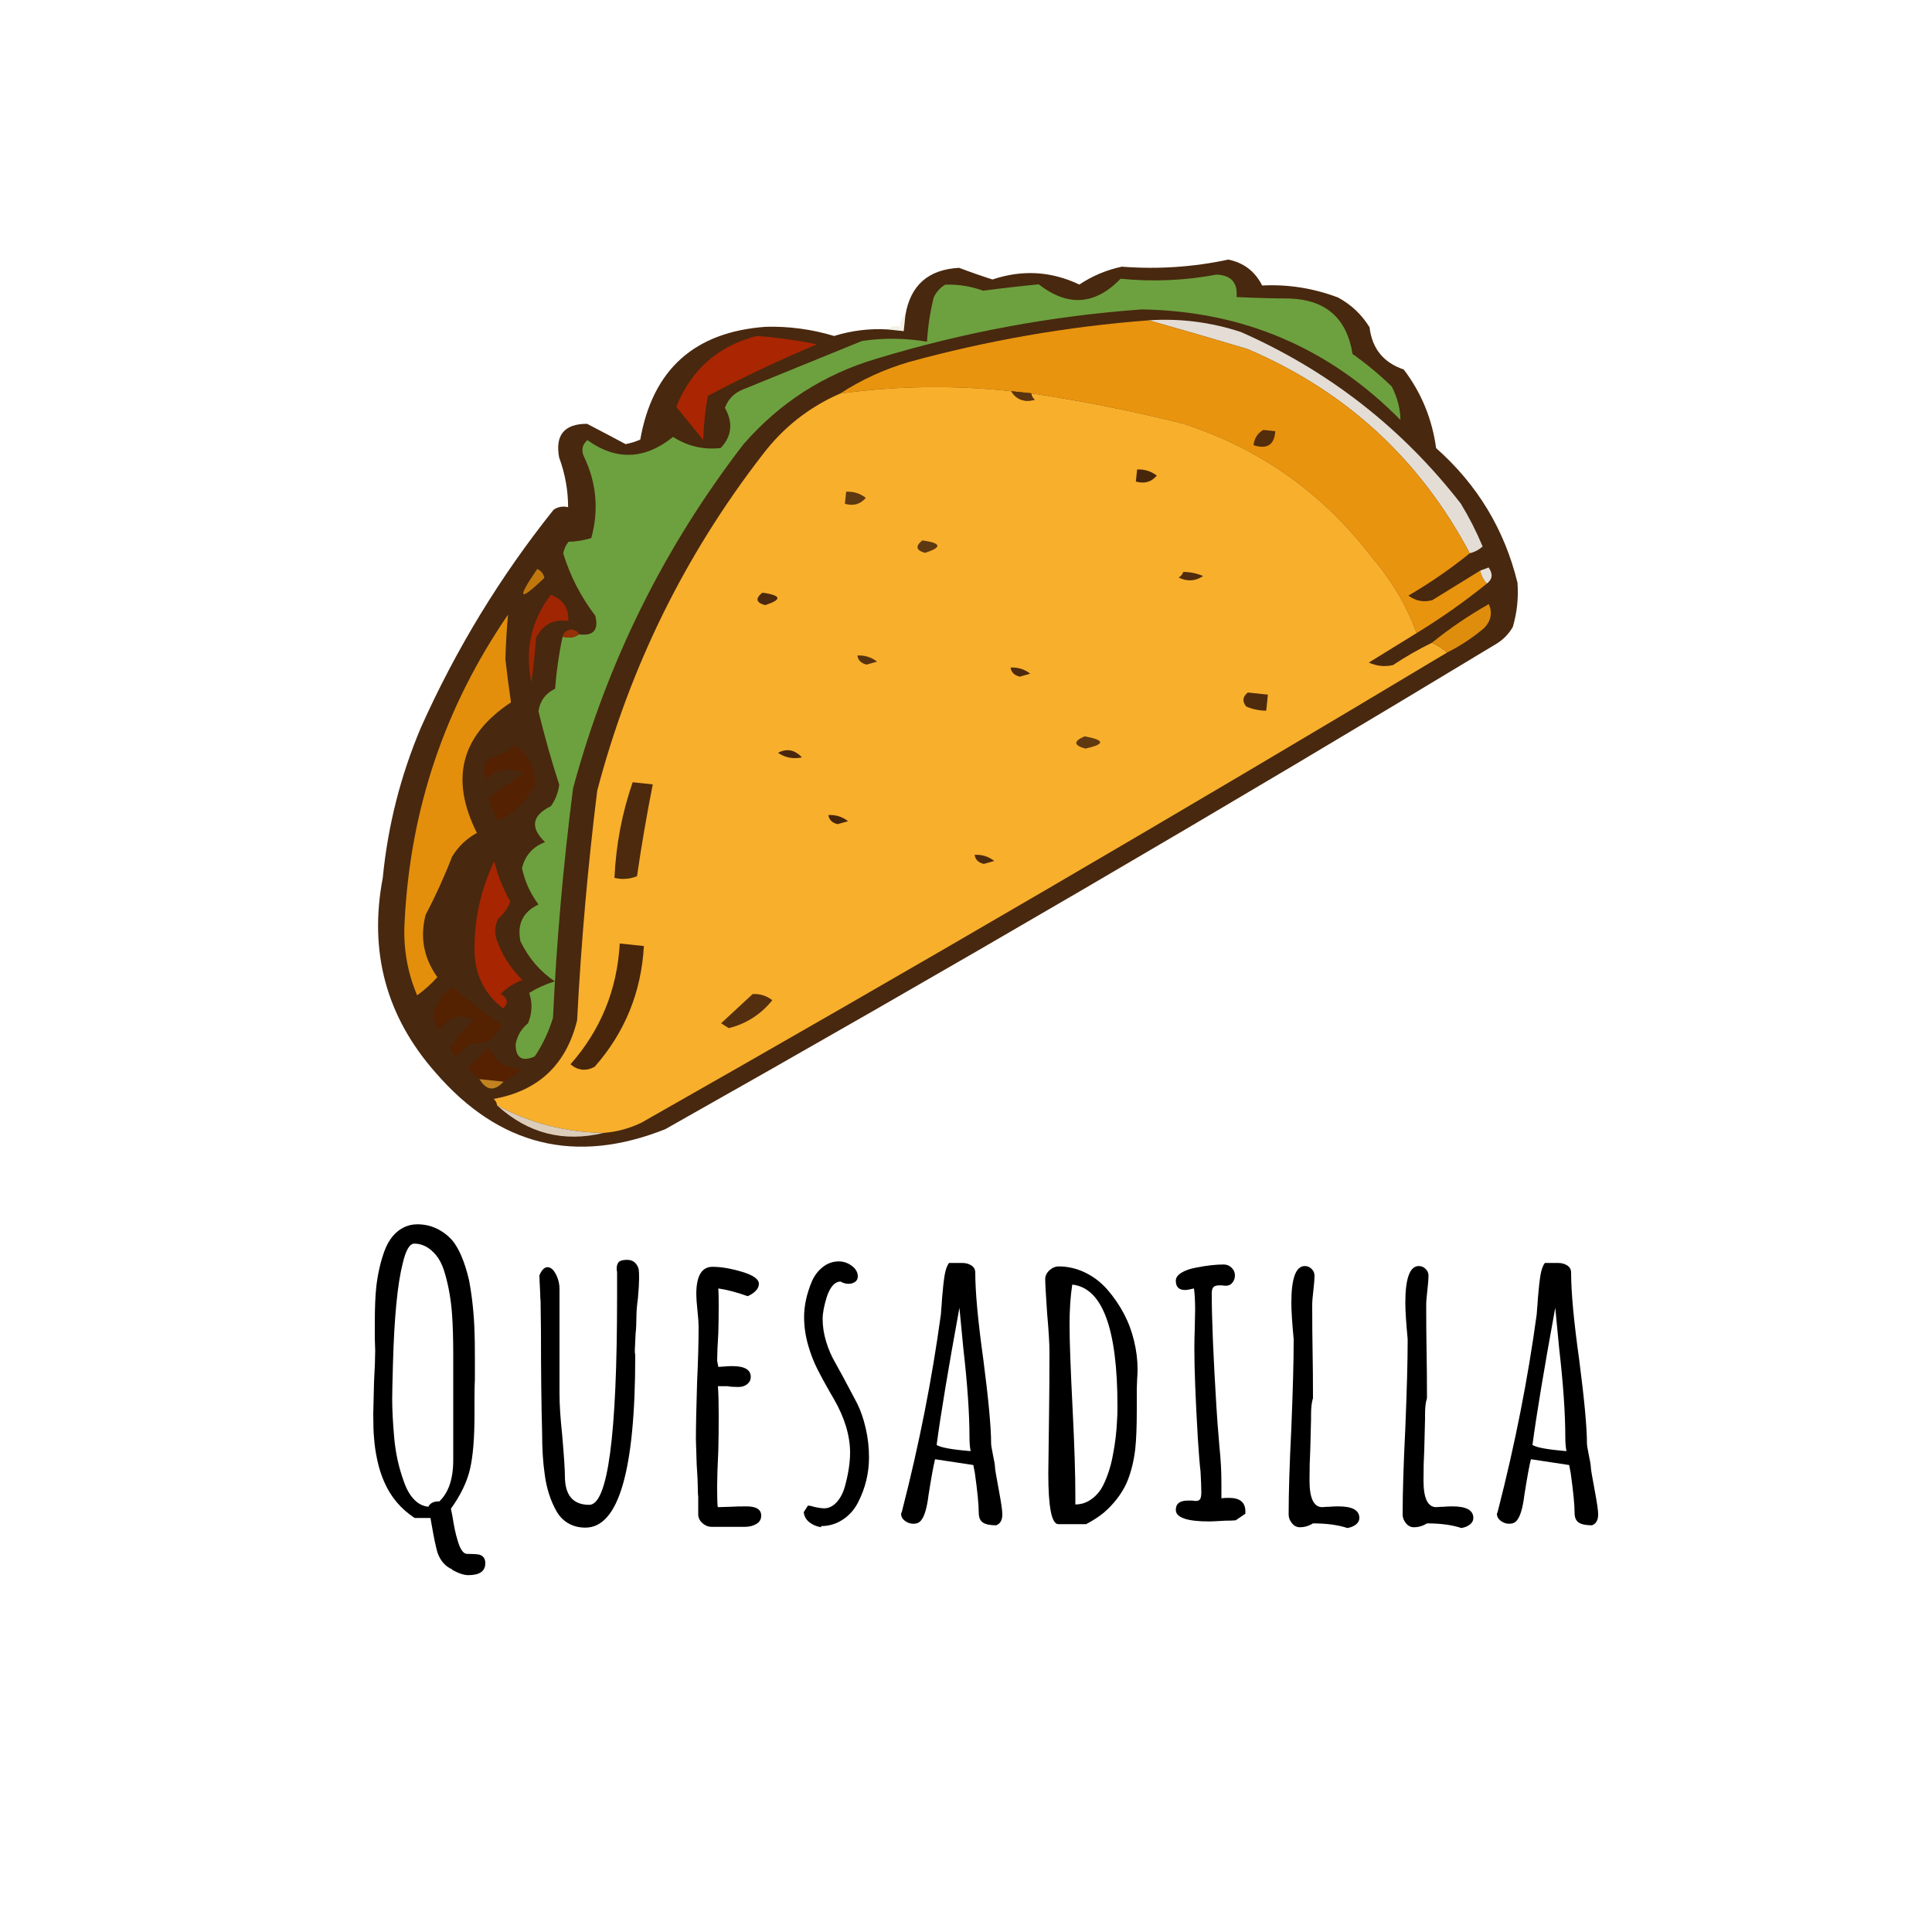 <svg xmlns="http://www.w3.org/2000/svg" xmlns:xlink="http://www.w3.org/1999/xlink" version="1.1" width="1000" height="1000" viewBox="0 0 1000 1000" xml:space="preserve">
<desc>Created with Fabric.js 3.5.0</desc>
<defs>
</defs>
<rect x="0" y="0" width="100%" height="100%" fill="rgba(255,255,255,0)"/>
<g transform="matrix(2.081 0.219 -0.219 2.081 508.345 355.548)" id="890424">
<g style="" vector-effect="non-scaling-stroke">
		<g transform="matrix(1 0 0 1 -6.619 6.109)">
<path style="stroke: none; stroke-width: 1; stroke-dasharray: none; stroke-linecap: butt; stroke-dashoffset: 0; stroke-linejoin: miter; stroke-miterlimit: 4; is-custom-font: none; font-file-url: none; fill: rgb(72,40,14); fill-rule: evenodd; opacity: 0.996;" transform=" translate(-243.381, -256.108)" d="M 217.5 164.5 C 218.833 164.5 220.167 164.5 221.5 164.5 C 221.5 163.167 221.5 161.833 221.5 160.5 C 221.981 153.016 225.981 148.682 233.5 147.5 C 236.315 148.245 239.149 148.912 242 149.5 C 249.08 146.27 256.246 145.937 263.5 148.5 C 266.472 146.032 269.806 144.198 273.5 143 C 282.42 142.751 291.087 141.251 299.5 138.5 C 303.375 138.87 306.375 140.704 308.5 144 C 314.868 143.002 321.201 143.335 327.5 145 C 330.902 146.4 333.736 148.567 336 151.5 C 337.167 156.667 340.333 159.833 345.5 161 C 350.423 166.236 353.756 172.402 355.5 179.5 C 366.595 187.419 374.428 197.753 379 210.5 C 379.667 214.167 379.667 217.833 379 221.5 C 378.215 223.286 377.049 224.786 375.5 226 C 312.211 273.977 248.211 320.977 183.5 367 C 162.358 378.106 143.024 375.44 125.5 359 C 111.955 346.547 105.955 331.047 107.5 312.5 C 107.402 299.552 109.235 286.885 113 274.5 C 119.608 254.287 128.608 235.287 140 217.5 C 141.011 216.663 142.178 216.33 143.5 216.5 C 143.047 212.307 141.881 208.307 140 204.5 C 138.407 199.095 140.407 196.095 146 195.5 C 149.317 196.802 152.65 198.136 156 199.5 C 157.225 199.138 158.391 198.638 159.5 198 C 160.734 180.429 170.067 170.096 187.5 167 C 193.199 166.258 198.866 166.425 204.5 167.5 C 208.652 165.712 212.986 164.712 217.5 164.5 Z" stroke-linecap="round"/>
</g>
		<g transform="matrix(1 0 0 1 75.5 -70.441)">
<path style="stroke: none; stroke-width: 1; stroke-dasharray: none; stroke-linecap: butt; stroke-dashoffset: 0; stroke-linejoin: miter; stroke-miterlimit: 4; is-custom-font: none; font-file-url: none; fill: rgb(227,221,214); fill-rule: evenodd; opacity: 1;" transform=" translate(-325.5, -179.559)" d="M 366.5 204.5 C 351.765 182.603 331.765 167.77 306.5 160 C 298.044 158.409 289.711 156.909 281.5 155.5 C 289.168 154.176 296.835 154.343 304.5 156 C 327.101 163.281 346.601 175.448 363 192.5 C 365.416 195.663 367.582 198.996 369.5 202.5 C 368.643 203.425 367.643 204.092 366.5 204.5 Z" stroke-linecap="round"/>
</g>
		<g transform="matrix(1 0 0 1 39.5 -59.5)">
<path style="stroke: none; stroke-width: 1; stroke-dasharray: none; stroke-linecap: butt; stroke-dashoffset: 0; stroke-linejoin: miter; stroke-miterlimit: 4; is-custom-font: none; font-file-url: none; fill: rgb(233,148,14); fill-rule: evenodd; opacity: 1;" transform=" translate(-289.5, -190.5)" d="M 281.5 155.5 C 289.711 156.909 298.044 158.409 306.5 160 C 331.765 167.77 351.765 182.603 366.5 204.5 C 362.147 208.852 357.481 212.852 352.5 216.5 C 354.421 217.641 356.421 217.808 358.5 217 C 362.197 214.158 365.863 211.325 369.5 208.5 C 369.932 209.71 370.599 210.71 371.5 211.5 C 366.488 216.51 361.155 221.177 355.5 225.5 C 352.297 218.971 347.963 213.138 342.5 208 C 328.775 193.469 312.108 184.136 292.5 180 C 279.883 178.238 267.217 177.072 254.5 176.5 C 252.833 176.5 251.167 176.5 249.5 176.5 C 235.274 176.456 221.274 178.122 207.5 181.5 C 212.274 177.604 217.608 174.437 223.5 172 C 242.317 164.63 261.65 159.13 281.5 155.5 Z" stroke-linecap="round"/>
</g>
		<g transform="matrix(1 0 0 1 -30.5 -87.5)">
<path style="stroke: none; stroke-width: 1; stroke-dasharray: none; stroke-linecap: butt; stroke-dashoffset: 0; stroke-linejoin: miter; stroke-miterlimit: 4; is-custom-font: none; font-file-url: none; fill: rgb(185,151,68); fill-rule: evenodd; opacity: 0.129;" transform=" translate(-219.5, -162.5)" d="M 221.5 160.5 C 221.5 161.833 221.5 163.167 221.5 164.5 C 220.167 164.5 218.833 164.5 217.5 164.5 C 218.209 163.596 219.209 163.263 220.5 163.5 C 220.263 162.209 220.596 161.209 221.5 160.5 Z" stroke-linecap="round"/>
</g>
		<g transform="matrix(1 0 0 1 -6.25 -2.09)">
<path style="stroke: none; stroke-width: 1; stroke-dasharray: none; stroke-linecap: butt; stroke-dashoffset: 0; stroke-linejoin: miter; stroke-miterlimit: 4; is-custom-font: none; font-file-url: none; fill: rgb(109,161,63); fill-rule: evenodd; opacity: 1;" transform=" translate(-243.75, -247.91)" d="M 145.5 248.5 C 147.099 248.768 148.432 248.434 149.5 247.5 C 153.071 247.592 154.238 245.926 153 242.5 C 148.939 238.201 145.773 233.368 143.5 228 C 143.585 226.893 143.919 225.893 144.5 225 C 146.433 224.749 148.266 224.249 150 223.5 C 151.173 216.347 149.84 209.681 146 203.5 C 145.219 202.056 145.386 200.723 146.5 199.5 C 154.111 203.842 161.111 202.842 167.5 196.5 C 171.299 198.422 175.299 198.922 179.5 198 C 181.945 194.792 181.945 191.459 179.5 188 C 180.09 185.743 181.423 184.076 183.5 183 C 192.833 178 202.167 173 211.5 168 C 216.736 166.661 222.07 166.161 227.5 166.5 C 227.335 162.818 227.501 159.152 228 155.5 C 228.465 154.069 229.299 152.903 230.5 152 C 233.678 151.555 236.845 151.722 240 152.5 C 244.476 151.423 248.976 150.423 253.5 149.5 C 261.252 154.316 267.918 153.149 273.5 146 C 281.513 145.949 289.346 144.782 297 142.5 C 300.603 142.271 302.436 143.938 302.5 147.5 C 306.835 147.262 311.169 146.929 315.5 146.5 C 324.5 145.84 330.167 149.84 332.5 158.5 C 336.166 160.559 339.666 162.893 343 165.5 C 344.665 168.078 345.665 170.745 346 173.5 C 326.652 157.607 304.486 150.774 279.5 153 C 257.458 156.942 236.124 163.275 215.5 172 C 202.973 177.19 192.806 185.357 185 196.5 C 168.128 223.924 157.128 253.591 152 285.5 C 151.561 304.543 151.894 323.543 153 342.5 C 152.33 346.011 151.163 349.344 149.5 352.5 C 146.526 354.178 144.859 353.345 144.5 350 C 144.658 347.851 145.492 346.017 147 344.5 C 147.769 341.901 147.602 339.401 146.5 337 C 148.345 335.577 150.345 334.41 152.5 333.5 C 148.576 331.412 145.409 328.412 143 324.5 C 141.708 320.382 142.875 317.215 146.5 315 C 144.214 312.544 142.547 309.71 141.5 306.5 C 141.947 303.264 143.614 300.931 146.5 299.5 C 142.397 296.296 142.563 293.296 147 290.5 C 147.958 288.801 148.458 286.967 148.5 285 C 145.955 279.276 143.621 273.442 141.5 267.5 C 141.582 264.907 142.748 262.907 145 261.5 C 144.873 256.988 145.04 252.655 145.5 248.5 Z" stroke-linecap="round"/>
</g>
		<g transform="matrix(1 0 0 1 -66 -67.031)">
<path style="stroke: none; stroke-width: 1; stroke-dasharray: none; stroke-linecap: butt; stroke-dashoffset: 0; stroke-linejoin: miter; stroke-miterlimit: 4; is-custom-font: none; font-file-url: none; fill: rgb(170,37,1); fill-rule: evenodd; opacity: 1;" transform=" translate(-184, -182.969)" d="M 185.5 169.5 C 190.511 169.334 195.511 169.501 200.5 170 C 191.75 174.79 183.25 179.957 175 185.5 C 174.722 189.194 174.722 192.861 175 196.5 C 172.478 193.978 169.978 191.478 167.5 189 C 170.271 179.4 176.271 172.9 185.5 169.5 Z" stroke-linecap="round"/>
</g>
		<g transform="matrix(1 0 0 1 2 23.125)">
<path style="stroke: none; stroke-width: 1; stroke-dasharray: none; stroke-linecap: butt; stroke-dashoffset: 0; stroke-linejoin: miter; stroke-miterlimit: 4; is-custom-font: none; font-file-url: none; fill: rgb(248,175,44); fill-rule: evenodd; opacity: 1;" transform=" translate(-252, -273.125)" d="M 249.5 176.5 C 251.011 178.441 253.011 178.941 255.5 178 C 254.944 177.617 254.611 177.117 254.5 176.5 C 267.217 177.072 279.883 178.238 292.5 180 C 312.108 184.136 328.775 193.469 342.5 208 C 347.963 213.138 352.297 218.971 355.5 225.5 C 351.863 228.325 348.197 231.158 344.5 234 C 346.5 234.667 348.5 234.667 350.5 234 C 353.379 231.615 356.379 229.448 359.5 227.5 C 360.995 227.989 362.329 228.655 363.5 229.5 C 302.062 275.724 240.062 321.224 177.5 366 C 174.691 367.741 171.691 368.908 168.5 369.5 C 159.138 370.355 150.138 369.022 141.5 365.5 C 141.389 364.883 141.056 364.383 140.5 364 C 151.297 360.866 157.464 353.7 159 342.5 C 157.978 323.525 157.645 304.525 158 285.5 C 162.788 254.272 173.455 225.272 190 198.5 C 194.4 191.266 200.233 185.599 207.5 181.5 C 221.274 178.122 235.274 176.456 249.5 176.5 Z" stroke-linecap="round"/>
</g>
		<g transform="matrix(1 0 0 1 2.5 -72.52)">
<path style="stroke: none; stroke-width: 1; stroke-dasharray: none; stroke-linecap: butt; stroke-dashoffset: 0; stroke-linejoin: miter; stroke-miterlimit: 4; is-custom-font: none; font-file-url: none; fill: rgb(90,52,16); fill-rule: evenodd; opacity: 1;" transform=" translate(-252.5, -177.48)" d="M 249.5 176.5 C 251.167 176.5 252.833 176.5 254.5 176.5 C 254.611 177.117 254.944 177.617 255.5 178 C 253.011 178.941 251.011 178.441 249.5 176.5 Z" stroke-linecap="round"/>
</g>
		<g transform="matrix(1 0 0 1 63.003 -68.4)">
<path style="stroke: none; stroke-width: 1; stroke-dasharray: none; stroke-linecap: butt; stroke-dashoffset: 0; stroke-linejoin: miter; stroke-miterlimit: 4; is-custom-font: none; font-file-url: none; fill: rgb(83,45,12); fill-rule: evenodd; opacity: 1;" transform=" translate(-313.003, -181.6)" d="M 312.5 179.5 C 313.5 179.5 314.5 179.5 315.5 179.5 C 315.616 182.91 313.95 184.244 310.5 183.5 C 310.527 181.801 311.194 180.467 312.5 179.5 Z" stroke-linecap="round"/>
</g>
		<g transform="matrix(1 0 0 1 35 -55.997)">
<path style="stroke: none; stroke-width: 1; stroke-dasharray: none; stroke-linecap: butt; stroke-dashoffset: 0; stroke-linejoin: miter; stroke-miterlimit: 4; is-custom-font: none; font-file-url: none; fill: rgb(72,38,12); fill-rule: evenodd; opacity: 1;" transform=" translate(-285, -194.003)" d="M 282.5 192.5 C 284.288 192.215 285.955 192.548 287.5 193.5 C 286.332 195.217 284.665 195.884 282.5 195.5 C 282.5 194.5 282.5 193.5 282.5 192.5 Z" stroke-linecap="round"/>
</g>
		<g transform="matrix(1 0 0 1 -36 -42.997)">
<path style="stroke: none; stroke-width: 1; stroke-dasharray: none; stroke-linecap: butt; stroke-dashoffset: 0; stroke-linejoin: miter; stroke-miterlimit: 4; is-custom-font: none; font-file-url: none; fill: rgb(94,56,17); fill-rule: evenodd; opacity: 1;" transform=" translate(-214, -207.003)" d="M 211.5 205.5 C 213.288 205.215 214.955 205.548 216.5 206.5 C 215.332 208.217 213.665 208.884 211.5 208.5 C 211.5 207.5 211.5 206.5 211.5 205.5 Z" stroke-linecap="round"/>
</g>
		<g transform="matrix(1 0 0 1 120.981 -40.5)">
<path style="stroke: none; stroke-width: 1; stroke-dasharray: none; stroke-linecap: butt; stroke-dashoffset: 0; stroke-linejoin: miter; stroke-miterlimit: 4; is-custom-font: none; font-file-url: none; fill: rgb(230,224,217); fill-rule: evenodd; opacity: 1;" transform=" translate(-370.981, -209.5)" d="M 371.5 211.5 C 370.599 210.71 369.932 209.71 369.5 208.5 C 370.15 208.196 370.817 207.863 371.5 207.5 C 372.782 208.958 372.782 210.292 371.5 211.5 Z" stroke-linecap="round"/>
</g>
		<g transform="matrix(1 0 0 1 -17.085 -33)">
<path style="stroke: none; stroke-width: 1; stroke-dasharray: none; stroke-linecap: butt; stroke-dashoffset: 0; stroke-linejoin: miter; stroke-miterlimit: 4; is-custom-font: none; font-file-url: none; fill: rgb(94,56,17); fill-rule: evenodd; opacity: 1;" transform=" translate(-232.915, -217)" d="M 231.5 215.5 C 236.276 215.671 236.609 216.671 232.5 218.5 C 230.197 218.124 229.863 217.124 231.5 215.5 Z" stroke-linecap="round"/>
</g>
		<g transform="matrix(1 0 0 1 48.5 -32.561)">
<path style="stroke: none; stroke-width: 1; stroke-dasharray: none; stroke-linecap: butt; stroke-dashoffset: 0; stroke-linejoin: miter; stroke-miterlimit: 4; is-custom-font: none; font-file-url: none; fill: rgb(79,44,14); fill-rule: evenodd; opacity: 1;" transform=" translate(-298.5, -217.439)" d="M 296.5 216.5 C 298.199 216.34 299.866 216.506 301.5 217 C 299.728 218.487 297.728 218.82 295.5 218 C 296.056 217.617 296.389 217.117 296.5 216.5 Z" stroke-linecap="round"/>
</g>
		<g transform="matrix(1 0 0 1 116.381 -27)">
<path style="stroke: none; stroke-width: 1; stroke-dasharray: none; stroke-linecap: butt; stroke-dashoffset: 0; stroke-linejoin: miter; stroke-miterlimit: 4; is-custom-font: none; font-file-url: none; fill: rgb(223,141,12); fill-rule: evenodd; opacity: 1;" transform=" translate(-366.381, -223)" d="M 363.5 229.5 C 362.329 228.655 360.995 227.989 359.5 227.5 C 363.495 223.51 367.829 219.844 372.5 216.5 C 373.663 218.55 373.496 220.55 372 222.5 C 369.412 225.2 366.579 227.533 363.5 229.5 Z" stroke-linecap="round"/>
</g>
		<g transform="matrix(1 0 0 1 -55.085 -16)">
<path style="stroke: none; stroke-width: 1; stroke-dasharray: none; stroke-linecap: butt; stroke-dashoffset: 0; stroke-linejoin: miter; stroke-miterlimit: 4; is-custom-font: none; font-file-url: none; fill: rgb(76,41,13); fill-rule: evenodd; opacity: 1;" transform=" translate(-194.915, -234)" d="M 193.5 232.5 C 198.276 232.671 198.609 233.671 194.5 235.5 C 192.197 235.124 191.863 234.124 193.5 232.5 Z" stroke-linecap="round"/>
</g>
		<g transform="matrix(1 0 0 1 -112.909 -14.215)">
<path style="stroke: none; stroke-width: 1; stroke-dasharray: none; stroke-linecap: butt; stroke-dashoffset: 0; stroke-linejoin: miter; stroke-miterlimit: 4; is-custom-font: none; font-file-url: none; fill: rgb(192,120,12); fill-rule: evenodd; opacity: 1;" transform=" translate(-137.091, -235.785)" d="M 137.5 232.5 C 138.478 232.811 139.145 233.478 139.5 234.5 C 133.833 241.199 133.166 240.532 137.5 232.5 Z" stroke-linecap="round"/>
</g>
		<g transform="matrix(1 0 0 1 -107.95 -0.5)">
<path style="stroke: none; stroke-width: 1; stroke-dasharray: none; stroke-linecap: butt; stroke-dashoffset: 0; stroke-linejoin: miter; stroke-miterlimit: 4; is-custom-font: none; font-file-url: none; fill: rgb(160,37,2); fill-rule: evenodd; opacity: 1;" transform=" translate(-142.05, -249.5)" d="M 141.5 238.5 C 144.621 239.288 146.288 241.288 146.5 244.5 C 142.83 244.327 140.33 245.993 139 249.5 C 139.108 253.157 139.108 256.823 139 260.5 C 136.51 252.709 137.343 245.375 141.5 238.5 Z" stroke-linecap="round"/>
</g>
		<g transform="matrix(1 0 0 1 9 -4.549)">
<path style="stroke: none; stroke-width: 1; stroke-dasharray: none; stroke-linecap: butt; stroke-dashoffset: 0; stroke-linejoin: miter; stroke-miterlimit: 4; is-custom-font: none; font-file-url: none; fill: rgb(77,42,13); fill-rule: evenodd; opacity: 1;" transform=" translate(-259, -245.451)" d="M 256.5 244.5 C 258.288 244.215 259.955 244.548 261.5 245.5 C 260.667 245.833 259.833 246.167 259 246.5 C 257.624 246.316 256.791 245.649 256.5 244.5 Z" stroke-linecap="round"/>
</g>
		<g transform="matrix(1 0 0 1 67.556 -3.471)">
<path style="stroke: none; stroke-width: 1; stroke-dasharray: none; stroke-linecap: butt; stroke-dashoffset: 0; stroke-linejoin: miter; stroke-miterlimit: 4; is-custom-font: none; font-file-url: none; fill: rgb(79,43,14); fill-rule: evenodd; opacity: 1;" transform=" translate(-317.556, -246.529)" d="M 315.5 244.5 C 317.167 244.5 318.833 244.5 320.5 244.5 C 320.5 245.833 320.5 247.167 320.5 248.5 C 318.801 248.66 317.134 248.494 315.5 248 C 314.316 246.855 314.316 245.688 315.5 244.5 Z" stroke-linecap="round"/>
</g>
		<g transform="matrix(1 0 0 1 -102.5 -2.455)">
<path style="stroke: none; stroke-width: 1; stroke-dasharray: none; stroke-linecap: butt; stroke-dashoffset: 0; stroke-linejoin: miter; stroke-miterlimit: 4; is-custom-font: none; font-file-url: none; fill: rgb(150,48,6); fill-rule: evenodd; opacity: 1;" transform=" translate(-147.5, -247.545)" d="M 149.5 247.5 C 148.432 248.434 147.099 248.768 145.5 248.5 C 145.62 247.414 146.287 246.747 147.5 246.5 C 148.416 246.543 149.083 246.876 149.5 247.5 Z" stroke-linecap="round"/>
</g>
		<g transform="matrix(1 0 0 1 -29 -3.549)">
<path style="stroke: none; stroke-width: 1; stroke-dasharray: none; stroke-linecap: butt; stroke-dashoffset: 0; stroke-linejoin: miter; stroke-miterlimit: 4; is-custom-font: none; font-file-url: none; fill: rgb(87,50,15); fill-rule: evenodd; opacity: 1;" transform=" translate(-221, -246.451)" d="M 218.5 245.5 C 220.288 245.215 221.955 245.548 223.5 246.5 C 222.667 246.833 221.833 247.167 221 247.5 C 219.624 247.316 218.791 246.649 218.5 245.5 Z" stroke-linecap="round"/>
</g>
		<g transform="matrix(1 0 0 1 -125.865 42.5)">
<path style="stroke: none; stroke-width: 1; stroke-dasharray: none; stroke-linecap: butt; stroke-dashoffset: 0; stroke-linejoin: miter; stroke-miterlimit: 4; is-custom-font: none; font-file-url: none; fill: rgb(227,143,12); fill-rule: evenodd; opacity: 1;" transform=" translate(-124.135, -292.5)" d="M 131.5 244.5 C 131.546 247.929 131.712 251.596 132 255.5 C 132.784 259.05 133.617 262.55 134.5 266 C 123.071 275.416 121.405 286.416 129.5 299 C 127.083 300.663 125.25 302.829 124 305.5 C 122.62 310.595 120.953 315.595 119 320.5 C 118.157 326.161 119.657 331.161 123.5 335.5 C 122.185 337.316 120.685 338.983 119 340.5 C 115.927 334.94 114.26 328.94 114 322.5 C 112.502 294.821 118.335 268.821 131.5 244.5 Z" stroke-linecap="round"/>
</g>
		<g transform="matrix(1 0 0 1 27.542 11)">
<path style="stroke: none; stroke-width: 1; stroke-dasharray: none; stroke-linecap: butt; stroke-dashoffset: 0; stroke-linejoin: miter; stroke-miterlimit: 4; is-custom-font: none; font-file-url: none; fill: rgb(96,57,17); fill-rule: evenodd; opacity: 1;" transform=" translate(-277.542, -261)" d="M 276.5 259.5 C 281.623 259.899 281.79 260.899 277 262.5 C 273.993 262.001 273.826 261.001 276.5 259.5 Z" stroke-linecap="round"/>
</g>
		<g transform="matrix(1 0 0 1 -45.5 21.495)">
<path style="stroke: none; stroke-width: 1; stroke-dasharray: none; stroke-linecap: butt; stroke-dashoffset: 0; stroke-linejoin: miter; stroke-miterlimit: 4; is-custom-font: none; font-file-url: none; fill: rgb(73,39,13); fill-rule: evenodd; opacity: 1;" transform=" translate(-204.5, -271.495)" d="M 201.5 271.5 C 203.517 270.126 205.517 270.293 207.5 272 C 205.402 272.678 203.402 272.511 201.5 271.5 Z" stroke-linecap="round"/>
</g>
		<g transform="matrix(1 0 0 1 -114 36)">
<path style="stroke: none; stroke-width: 1; stroke-dasharray: none; stroke-linecap: butt; stroke-dashoffset: 0; stroke-linejoin: miter; stroke-miterlimit: 4; is-custom-font: none; font-file-url: none; fill: rgb(84,33,2); fill-rule: evenodd; opacity: 1;" transform=" translate(-136, -286)" d="M 136.5 276.5 C 140.204 278.21 142.204 281.21 142.5 285.5 C 141.05 289.637 138.383 292.97 134.5 295.5 C 133.112 293.891 132.112 292.058 131.5 290 C 134.134 287.675 136.801 285.341 139.5 283 C 135.933 281.925 132.933 282.758 130.5 285.5 C 129.167 283.833 129.167 282.167 130.5 280.5 C 132.813 279.5 134.813 278.166 136.5 276.5 Z" stroke-linecap="round"/>
</g>
		<g transform="matrix(1 0 0 1 -82.077 44.537)">
<path style="stroke: none; stroke-width: 1; stroke-dasharray: none; stroke-linecap: butt; stroke-dashoffset: 0; stroke-linejoin: miter; stroke-miterlimit: 4; is-custom-font: none; font-file-url: none; fill: rgb(77,42,14); fill-rule: evenodd; opacity: 1;" transform=" translate(-167.923, -294.537)" d="M 166.5 282.5 C 168.167 282.5 169.833 282.5 171.5 282.5 C 170.808 290.142 170.308 297.808 170 305.5 C 168.301 306.406 166.467 306.739 164.5 306.5 C 164.015 298.339 164.682 290.339 166.5 282.5 Z" stroke-linecap="round"/>
</g>
		<g transform="matrix(1 0 0 1 -32 36.451)">
<path style="stroke: none; stroke-width: 1; stroke-dasharray: none; stroke-linecap: butt; stroke-dashoffset: 0; stroke-linejoin: miter; stroke-miterlimit: 4; is-custom-font: none; font-file-url: none; fill: rgb(70,37,12); fill-rule: evenodd; opacity: 1;" transform=" translate(-218, -286.451)" d="M 215.5 285.5 C 217.288 285.215 218.955 285.548 220.5 286.5 C 219.667 286.833 218.833 287.167 218 287.5 C 216.624 287.316 215.791 286.649 215.5 285.5 Z" stroke-linecap="round"/>
</g>
		<g transform="matrix(1 0 0 1 5 42.451)">
<path style="stroke: none; stroke-width: 1; stroke-dasharray: none; stroke-linecap: butt; stroke-dashoffset: 0; stroke-linejoin: miter; stroke-miterlimit: 4; is-custom-font: none; font-file-url: none; fill: rgb(77,42,13); fill-rule: evenodd; opacity: 1;" transform=" translate(-255, -292.451)" d="M 252.5 291.5 C 254.288 291.215 255.955 291.548 257.5 292.5 C 256.667 292.833 255.833 293.167 255 293.5 C 253.624 293.316 252.791 292.649 252.5 291.5 Z" stroke-linecap="round"/>
</g>
		<g transform="matrix(1 0 0 1 -111.946 73.5)">
<path style="stroke: none; stroke-width: 1; stroke-dasharray: none; stroke-linecap: butt; stroke-dashoffset: 0; stroke-linejoin: miter; stroke-miterlimit: 4; is-custom-font: none; font-file-url: none; fill: rgb(167,37,1); fill-rule: evenodd; opacity: 1;" transform=" translate(-138.054, -323.5)" d="M 134.5 305.5 C 135.684 308.856 137.351 312.023 139.5 315 C 139.054 316.726 138.221 318.226 137 319.5 C 136.333 321.167 136.333 322.833 137 324.5 C 138.769 328.266 141.269 331.433 144.5 334 C 142.545 334.953 140.878 336.287 139.5 338 C 141.405 338.826 141.739 339.993 140.5 341.5 C 135.691 338.57 132.857 334.236 132 328.5 C 131.029 320.619 131.862 312.952 134.5 305.5 Z" stroke-linecap="round"/>
</g>
		<g transform="matrix(1 0 0 1 -83.967 88.5)">
<path style="stroke: none; stroke-width: 1; stroke-dasharray: none; stroke-linecap: butt; stroke-dashoffset: 0; stroke-linejoin: miter; stroke-miterlimit: 4; is-custom-font: none; font-file-url: none; fill: rgb(72,38,12); fill-rule: evenodd; opacity: 1;" transform=" translate(-166.033, -338.5)" d="M 167.5 322.5 C 169.5 322.5 171.5 322.5 173.5 322.5 C 174.059 333.941 171.059 344.274 164.5 353.5 C 162.5 354.833 160.5 354.833 158.5 353.5 C 165.059 344.274 168.059 333.941 167.5 322.5 Z" stroke-linecap="round"/>
</g>
		<g transform="matrix(1 0 0 1 -49.5 85.951)">
<path style="stroke: none; stroke-width: 1; stroke-dasharray: none; stroke-linecap: butt; stroke-dashoffset: 0; stroke-linejoin: miter; stroke-miterlimit: 4; is-custom-font: none; font-file-url: none; fill: rgb(84,47,15); fill-rule: evenodd; opacity: 1;" transform=" translate(-200.5, -335.951)" d="M 201.5 331.5 C 203.288 331.215 204.955 331.548 206.5 332.5 C 204.03 336.309 200.697 338.976 196.5 340.5 C 195.833 340.167 195.167 339.833 194.5 339.5 C 196.856 336.814 199.189 334.147 201.5 331.5 Z" stroke-linecap="round"/>
</g>
		<g transform="matrix(1 0 0 1 -118 96)">
<path style="stroke: none; stroke-width: 1; stroke-dasharray: none; stroke-linecap: butt; stroke-dashoffset: 0; stroke-linejoin: miter; stroke-miterlimit: 4; is-custom-font: none; font-file-url: none; fill: rgb(84,33,1); fill-rule: evenodd; opacity: 1;" transform=" translate(-132, -346)" d="M 127.5 337.5 C 131.586 340.386 135.919 343.052 140.5 345.5 C 139.479 349.023 137.145 350.856 133.5 351 C 132.333 352.167 131.167 353.333 130 354.5 C 129.308 353.975 128.808 353.308 128.5 352.5 C 129.971 349.864 131.637 347.364 133.5 345 C 129.79 343.776 127.123 344.942 125.5 348.5 C 124.16 347.312 123.493 345.812 123.5 344 C 124.205 341.458 125.539 339.292 127.5 337.5 Z" stroke-linecap="round"/>
</g>
		<g transform="matrix(1 0 0 1 -110 105.5)">
<path style="stroke: none; stroke-width: 1; stroke-dasharray: none; stroke-linecap: butt; stroke-dashoffset: 0; stroke-linejoin: miter; stroke-miterlimit: 4; is-custom-font: none; font-file-url: none; fill: rgb(85,33,1); fill-rule: evenodd; opacity: 1;" transform=" translate(-140, -355.5)" d="M 142.5 359.5 C 140.5 359.5 138.5 359.5 136.5 359.5 C 135.373 358.878 134.373 358.045 133.5 357 C 134.88 355.075 136.38 353.241 138 351.5 C 139.849 354.677 142.682 356.177 146.5 356 C 145.295 357.376 143.962 358.542 142.5 359.5 Z" stroke-linecap="round"/>
</g>
		<g transform="matrix(1 0 0 1 -110.5 110.5)">
<path style="stroke: none; stroke-width: 1; stroke-dasharray: none; stroke-linecap: butt; stroke-dashoffset: 0; stroke-linejoin: miter; stroke-miterlimit: 4; is-custom-font: none; font-file-url: none; fill: rgb(193,130,32); fill-rule: evenodd; opacity: 1;" transform=" translate(-139.5, -360.5)" d="M 136.5 359.5 C 138.5 359.5 140.5 359.5 142.5 359.5 C 140.5 362.167 138.5 362.167 136.5 359.5 Z" stroke-linecap="round"/>
</g>
		<g transform="matrix(1 0 0 1 -95 118.433)">
<path style="stroke: none; stroke-width: 1; stroke-dasharray: none; stroke-linecap: butt; stroke-dashoffset: 0; stroke-linejoin: miter; stroke-miterlimit: 4; is-custom-font: none; font-file-url: none; fill: rgb(220,205,186); fill-rule: evenodd; opacity: 1;" transform=" translate(-155, -368.433)" d="M 141.5 365.5 C 150.138 369.022 159.138 370.355 168.5 369.5 C 158.81 372.951 149.81 371.618 141.5 365.5 Z" stroke-linecap="round"/>
</g>
</g>
</g>
<g transform="matrix(1 0 0 1 508.299 724.868)" style="" id="370170">
		
<path xml:space="preserve" font-family="Amatic SC" font-size="200" font-style="normal" font-weight="bold" style="stroke: none; stroke-width: 1; stroke-dasharray: none; stroke-linecap: butt; stroke-dashoffset: 0; stroke-linejoin: miter; stroke-miterlimit: 4; is-custom-font: none; font-file-url: none; fill: rgb(0,0,0); fill-rule: nonzero; opacity: 1; white-space: pre;" d="M-265.90 90.43Q-269.30 90.43-274.30 87.63L-274.30 87.63L-274.30 87.43Q-279.70 85.03-281.90 78.63L-281.90 78.63Q-283.30 73.43-284.50 66.43L-284.50 66.43Q-285.30 61.63-285.50 60.83L-285.50 60.83L-293.70 60.83Q-304.30 53.83-309.30 42.43L-309.30 42.43Q-311.50 37.63-312.90 31.43Q-314.30 25.23-314.70 19.23L-314.70 19.23Q-315.10 15.63-315.10 6.83L-315.10 6.83L-314.70-9.57Q-314.10-20.37-314.10-25.77L-314.10-25.77L-314.30-32.17L-314.30-39.97Q-314.30-51.97-313.50-59.17L-313.50-59.17Q-312.30-69.17-309.30-77.37L-309.30-77.37Q-306.10-85.97-299.70-89.37L-299.70-89.37Q-296.30-91.17-292.30-91.17L-292.30-91.17Q-286.90-91.17-282.30-88.97Q-277.70-86.77-274.30-82.97L-274.30-82.97Q-268.90-76.57-265.50-62.17L-265.50-62.17Q-263.10-49.17-262.70-35.77L-262.70-35.77Q-262.50-31.57-262.50-21.97L-262.50-21.97L-262.50-11.17Q-262.70-6.57-262.70-1.57L-262.70-1.57L-262.70 7.43Q-262.70 25.43-265.00 35.43Q-267.30 45.43-274.90 56.03L-274.90 56.03L-274.10 60.03Q-272.90 67.83-271.50 72.23L-271.50 72.23Q-269.50 79.43-266.50 79.43L-266.50 79.43L-265.70 79.43Q-262.10 79.43-260.10 79.83L-260.10 79.83Q-257.10 80.83-257.10 84.23L-257.10 84.23Q-257.10 90.43-265.90 90.43L-265.90 90.43ZM-286.50 55.03L-286.50 54.83Q-285.10 52.23-281.10 52.23L-281.10 52.23L-281.10 52.43Q-273.70 45.63-273.70 30.83L-273.70 30.83L-273.70-22.97Q-273.70-35.77-274.30-44.37L-274.30-44.37Q-275.10-55.57-277.90-65.37L-277.90-65.37Q-279.30-70.37-281.40-73.57Q-283.50-76.77-286.70-78.97L-286.70-78.97Q-290.10-81.17-293.90-81.17L-293.90-81.17Q-297.50-81.17-299.90-70.77L-299.90-70.77Q-303.90-54.97-304.90-19.17L-304.90-19.17Q-305.30-5.17-305.30-0.97L-305.30-0.97Q-305.30 7.63-304.30 18.83L-304.30 18.83Q-303.30 31.03-299.10 42.43L-299.10 42.43Q-297.10 48.03-293.90 51.33Q-290.70 54.63-286.50 55.03L-286.50 55.03Z"/><path xml:space="preserve" font-family="Amatic SC" font-size="200" font-style="normal" font-weight="bold" style="stroke: none; stroke-width: 1; stroke-dasharray: none; stroke-linecap: butt; stroke-dashoffset: 0; stroke-linejoin: miter; stroke-miterlimit: 4; is-custom-font: none; font-file-url: none; fill: rgb(0,0,0); fill-rule: nonzero; opacity: 1; white-space: pre;" d="M-205.30 65.83Q-210.10 65.83-213.90 63.73Q-217.70 61.63-220.10 57.63L-220.10 57.63Q-224.90 49.23-226.30 38.63L-226.30 38.63Q-227.70 29.43-227.70 16.63L-227.70 16.63Q-228.30-4.97-228.30-36.17L-228.30-36.17L-228.50-51.57Q-228.70-52.77-228.70-55.57L-228.70-55.57Q-229.10-63.17-229.10-64.77L-229.10-64.77Q-227.30-68.97-224.90-68.97L-224.90-68.97Q-222.50-68.97-220.60-65.37Q-218.70-61.77-218.70-57.57L-218.70-57.57L-218.70-3.17Q-218.70 4.83-217.30 18.03L-217.30 18.03Q-215.90 34.43-215.90 39.23L-215.90 39.23Q-215.90 54.03-203.30 54.03L-203.30 54.03Q-188.90 54.03-188.90-53.57L-188.90-53.57L-188.90-64.77L-188.90-66.57Q-189.10-67.17-189.10-68.17L-189.10-68.17Q-189.10-70.57-188.00-71.67Q-186.90-72.77-183.70-72.77L-183.70-72.77Q-181.10-72.77-179.60-71.27Q-178.10-69.77-177.70-67.77L-177.70-67.77Q-177.50-66.57-177.50-63.17L-177.50-63.17Q-177.50-59.97-178.10-52.97L-178.10-52.97Q-178.90-47.17-178.90-42.97L-178.90-42.97Q-178.90-38.37-179.30-34.77L-179.30-34.77L-179.70-26.37L-179.70-24.77Q-179.50-23.97-179.50-22.97L-179.50-22.97Q-179.50 65.83-205.30 65.83L-205.30 65.83Z"/><path xml:space="preserve" font-family="Amatic SC" font-size="200" font-style="normal" font-weight="bold" style="stroke: none; stroke-width: 1; stroke-dasharray: none; stroke-linecap: butt; stroke-dashoffset: 0; stroke-linejoin: miter; stroke-miterlimit: 4; is-custom-font: none; font-file-url: none; fill: rgb(0,0,0); fill-rule: nonzero; opacity: 1; white-space: pre;" d="M-139.90 65.43Q-142.50 65.43-144.60 63.63Q-146.70 61.83-146.90 59.23L-146.90 59.23L-146.90 54.03L-146.90 50.03Q-147.10 48.23-147.10 45.83L-147.10 45.83Q-147.10 41.63-147.70 33.03L-147.70 33.03L-148.10 20.23Q-148.10 10.43-147.50-8.97L-147.50-8.97Q-146.70-26.37-146.70-38.17L-146.70-38.17Q-146.70-40.97-147.30-46.57L-147.30-46.57Q-147.90-52.37-147.90-54.97L-147.90-54.97Q-147.90-69.17-139.50-69.17L-139.50-69.17Q-132.90-69.17-124.20-66.57Q-115.50-63.97-115.50-60.37L-115.50-60.37Q-115.50-58.37-117.20-56.67Q-118.90-54.97-121.30-53.97L-121.30-53.97Q-129.70-56.97-136.50-57.97L-136.50-57.97Q-136.30-54.97-136.30-49.37L-136.30-49.37Q-136.30-41.37-136.50-34.97L-136.50-34.97Q-137.10-25.37-137.10-20.57L-137.10-20.57L-136.50-17.37L-133.30-17.57Q-131.70-17.77-129.30-17.77L-129.30-17.77Q-119.70-17.77-119.70-12.17L-119.70-12.17Q-119.70-9.97-121.50-8.47Q-123.30-6.97-126.10-6.97L-126.10-6.97Q-129.70-6.97-131.70-7.37L-131.70-7.37L-136.70-7.37Q-136.30-2.17-136.30 7.83L-136.30 7.83Q-136.30 17.83-136.50 25.83L-136.50 25.83Q-137.10 38.03-137.10 44.03L-137.10 44.03Q-137.10 55.23-136.70 55.23L-136.70 55.23L-130.10 55.03Q-126.70 54.83-121.90 54.83L-121.90 54.83Q-114.30 54.83-114.30 59.63L-114.30 59.63Q-114.30 62.43-116.80 63.93Q-119.30 65.43-122.90 65.43L-122.90 65.43L-139.90 65.43Z"/><path xml:space="preserve" font-family="Amatic SC" font-size="200" font-style="normal" font-weight="bold" style="stroke: none; stroke-width: 1; stroke-dasharray: none; stroke-linecap: butt; stroke-dashoffset: 0; stroke-linejoin: miter; stroke-miterlimit: 4; is-custom-font: none; font-file-url: none; fill: rgb(0,0,0); fill-rule: nonzero; opacity: 1; white-space: pre;" d="M-83.30 65.63Q-86.90 65.03-89.40 63.03Q-91.90 61.03-92.30 57.83L-92.30 57.83L-90.10 54.43Q-88.90 54.43-86.30 55.23L-86.30 55.23Q-83.30 55.83-81.70 55.83L-81.70 55.83Q-78.10 55.83-75.20 52.63Q-72.30 49.43-70.90 44.23L-70.90 44.23Q-68.30 34.63-68.30 27.03L-68.30 27.03Q-68.30 13.83-76.70-0.77L-76.70-0.77L-78.90-4.57Q-82.70-11.17-85.30-16.37Q-87.90-21.57-89.70-27.57L-89.70-27.57Q-92.10-35.37-92.10-43.17L-92.10-43.17Q-92.10-51.97-88.10-61.57L-88.10-61.57Q-86.10-66.17-82.40-69.07Q-78.70-71.97-74.10-71.97L-74.10-71.97Q-70.50-71.97-67.40-69.67Q-64.30-67.37-64.30-64.17L-64.30-64.17Q-64.30-62.37-65.70-61.37Q-67.10-60.37-69.10-60.37L-69.10-60.37Q-71.30-60.37-73.30-61.57L-73.30-61.57Q-77.70-61.37-80.30-53.77L-80.30-53.77Q-82.50-46.77-82.50-42.17L-82.50-42.17Q-82.50-36.37-80.70-30.47Q-78.90-24.57-76.10-19.77L-76.10-19.77L-71.70-11.77L-64.70 1.43Q-61.90 7.03-60.20 14.43Q-58.50 21.83-58.50 29.43L-58.50 29.43Q-58.50 41.63-64.10 52.63L-64.10 52.63Q-66.90 58.23-72.00 61.63Q-77.10 65.03-83.30 65.03L-83.30 65.03L-83.30 65.63Z"/><path xml:space="preserve" font-family="Amatic SC" font-size="200" font-style="normal" font-weight="bold" style="stroke: none; stroke-width: 1; stroke-dasharray: none; stroke-linecap: butt; stroke-dashoffset: 0; stroke-linejoin: miter; stroke-miterlimit: 4; is-custom-font: none; font-file-url: none; fill: rgb(0,0,0); fill-rule: nonzero; opacity: 1; white-space: pre;" d="M7.30 64.63Q2.70 64.63 0.50 63.23Q-1.70 61.83-1.70 58.03L-1.70 58.03Q-1.70 52.03-3.70 37.63L-3.70 37.63L-4.50 33.43L-24.30 30.43Q-25.50 35.03-27.70 49.03L-27.70 49.03Q-28.90 58.83-31.50 62.03L-31.50 62.03Q-32.90 63.83-35.50 63.83L-35.50 63.83Q-37.90 63.83-39.90 62.33Q-41.90 60.83-41.90 58.63L-41.90 58.63L-41.50 57.63L-41.30 56.83Q-28.10 5.43-21.30-44.57L-21.30-44.57Q-21.30-45.37-21.10-47.27Q-20.90-49.17-20.70-52.77L-20.70-52.77Q-20.10-60.17-19.40-64.57Q-18.70-68.97-17.10-71.17L-17.10-71.17L-10.30-71.17Q-7.50-71.17-5.50-69.87Q-3.50-68.57-3.50-66.17L-3.50-66.17Q-3.50-50.97 0.70-20.97L0.70-20.97Q4.70 9.83 4.70 22.23L4.70 22.23Q4.70 23.43 5.70 28.43L5.70 28.43Q6.70 33.03 6.70 34.43L6.70 34.43Q6.70 35.83 8.70 46.43L8.70 46.43Q10.50 56.03 10.50 58.83L10.50 58.83L10.50 59.03Q10.50 63.43 7.30 64.63L7.30 64.63ZM-5.90 26.23Q-6.50 23.23-6.50 18.83L-6.50 18.83Q-6.50 0.83-9.70-27.17L-9.70-27.17L-11.70-47.97Q-20.30-0.97-23.50 23.03L-23.50 23.03Q-20.50 25.03-5.90 26.23L-5.90 26.23Z"/><path xml:space="preserve" font-family="Amatic SC" font-size="200" font-style="normal" font-weight="bold" style="stroke: none; stroke-width: 1; stroke-dasharray: none; stroke-linecap: butt; stroke-dashoffset: 0; stroke-linejoin: miter; stroke-miterlimit: 4; is-custom-font: none; font-file-url: none; fill: rgb(0,0,0); fill-rule: nonzero; opacity: 1; white-space: pre;" d="M39.50 64.03Q34.30 64.03 34.30 37.83L34.30 37.83L34.70 6.23Q34.90-7.77 34.90-25.17L34.90-25.17Q34.90-31.57 33.70-44.97L33.70-44.97Q32.70-59.57 32.70-62.77L32.70-62.77Q32.70-65.37 34.90-67.37Q37.10-69.37 39.70-69.37L39.70-69.37Q46.70-69.37 53.20-66.27Q59.70-63.17 64.70-57.57L64.70-57.57Q75.30-45.37 78.70-30.77L78.70-30.77Q80.50-23.37 80.50-16.17L80.50-16.17Q80.50-13.57 80.30-11.37L80.30-11.37L80.10-5.97L80.10 5.03Q80.10 17.83 79.30 25.23L79.30 25.23Q78.10 35.23 74.70 43.03L74.70 43.03Q70.70 51.43 63.10 58.03L63.10 58.03Q59.50 61.03 53.90 64.03L53.90 64.03L39.50 64.03ZM48.30 53.83Q52.30 53.83 55.70 51.73Q59.10 49.63 61.50 46.03L61.50 46.03Q63.50 42.83 65.20 37.93Q66.90 33.03 67.70 28.43L67.70 28.43Q69.50 19.43 69.90 10.03L69.90 10.03Q70.10 7.63 70.10 3.03L70.10 3.03Q70.10-57.37 46.70-59.97L46.70-59.97Q45.30-50.97 45.30-39.17L45.30-39.17Q45.30-26.57 46.90 4.83L46.90 4.83Q48.30 32.63 48.30 49.03L48.30 49.03L48.30 53.83Z"/><path xml:space="preserve" font-family="Amatic SC" font-size="200" font-style="normal" font-weight="bold" style="stroke: none; stroke-width: 1; stroke-dasharray: none; stroke-linecap: butt; stroke-dashoffset: 0; stroke-linejoin: miter; stroke-miterlimit: 4; is-custom-font: none; font-file-url: none; fill: rgb(0,0,0); fill-rule: nonzero; opacity: 1; white-space: pre;" d="M117.70 62.63Q100.30 62.63 100.30 56.63L100.30 56.63Q100.30 51.83 106.50 51.83L106.50 51.83L108.70 51.83L110.70 52.03Q112.30 52.03 112.90 51.03Q113.50 50.03 113.50 47.43L113.50 47.43Q113.50 44.03 113.10 36.83L113.10 36.83Q112.50 32.03 111.70 19.63L111.70 19.63Q109.90-10.97 109.90-26.57L109.90-26.57Q109.90-32.17 110.10-36.77L110.10-36.77L110.30-46.97Q110.30-53.57 109.70-57.97L109.70-57.97Q106.50-57.17 105.10-57.17L105.10-57.17Q100.30-57.17 100.30-61.97L100.30-61.97Q100.30-64.37 103.30-66.17Q106.30-67.97 110.90-68.77L110.90-68.77Q118.90-70.37 125.10-70.37L125.10-70.37Q127.50-70.37 129.20-68.67Q130.90-66.97 130.90-64.77L130.90-64.77Q130.90-62.57 129.60-60.97Q128.30-59.37 126.30-59.37L126.30-59.37Q125.10-59.37 124.30-59.57L124.30-59.57L122.70-59.57Q120.70-59.57 119.80-58.67Q118.90-57.77 118.90-55.37L118.90-55.37Q118.90-35.97 121.30 3.03L121.30 3.03Q121.70 10.23 122.90 24.23L122.90 24.23Q123.90 33.43 123.90 43.03L123.90 43.03L123.90 50.63Q125.10 50.43 127.90 50.43L127.90 50.43Q136.30 50.43 136.30 57.43L136.30 57.43L136.30 58.63L131.30 62.03Q131.10 62.03 130.00 62.13Q128.90 62.23 125.90 62.23L125.90 62.23Q119.50 62.63 117.70 62.63L117.70 62.63Z"/><path xml:space="preserve" font-family="Amatic SC" font-size="200" font-style="normal" font-weight="bold" style="stroke: none; stroke-width: 1; stroke-dasharray: none; stroke-linecap: butt; stroke-dashoffset: 0; stroke-linejoin: miter; stroke-miterlimit: 4; is-custom-font: none; font-file-url: none; fill: rgb(0,0,0); fill-rule: nonzero; opacity: 1; white-space: pre;" d="M189.10 66.03Q181.90 63.63 171.30 63.63L171.30 63.63Q168.10 65.63 164.50 65.63L164.50 65.63Q162.10 65.63 160.40 63.53Q158.70 61.43 158.70 59.03L158.70 59.03Q158.70 42.23 160.10 14.23L160.10 14.23Q161.30-15.57 161.30-30.37L161.30-30.37L161.30-31.77Q160.10-44.37 160.10-50.57L160.10-50.57Q160.10-69.57 167.10-69.57L167.10-69.57Q169.10-69.57 170.60-68.07Q172.10-66.57 172.10-64.57L172.10-64.57Q172.10-62.17 171.50-56.97L171.50-56.97Q170.90-51.97 170.90-49.37L170.90-49.37Q170.90-35.97 171.10-25.17L171.10-25.17Q171.30-14.57 171.30-1.17L171.30-1.17Q170.30 1.83 170.30 7.23L170.30 7.23L170.30 9.63L169.90 25.43Q169.50 32.43 169.50 41.43L169.50 41.43Q169.50 55.23 176.10 55.23L176.10 55.23Q176.50 55.23 177.40 55.13Q178.30 55.03 179.90 55.03L179.90 55.03Q181.70 54.83 184.50 54.83L184.50 54.83Q195.30 54.83 195.30 60.83L195.30 60.83Q195.30 62.83 193.50 64.23Q191.70 65.63 189.10 66.03L189.10 66.03Z"/><path xml:space="preserve" font-family="Amatic SC" font-size="200" font-style="normal" font-weight="bold" style="stroke: none; stroke-width: 1; stroke-dasharray: none; stroke-linecap: butt; stroke-dashoffset: 0; stroke-linejoin: miter; stroke-miterlimit: 4; is-custom-font: none; font-file-url: none; fill: rgb(0,0,0); fill-rule: nonzero; opacity: 1; white-space: pre;" d="M248.10 66.03Q240.90 63.63 230.30 63.63L230.30 63.63Q227.10 65.63 223.50 65.63L223.50 65.63Q221.10 65.63 219.40 63.53Q217.70 61.43 217.70 59.03L217.70 59.03Q217.70 42.23 219.10 14.23L219.10 14.23Q220.30-15.57 220.30-30.37L220.30-30.37L220.30-31.77Q219.10-44.37 219.10-50.57L219.10-50.57Q219.10-69.57 226.10-69.57L226.10-69.57Q228.10-69.57 229.60-68.07Q231.10-66.57 231.10-64.57L231.10-64.57Q231.10-62.17 230.50-56.97L230.50-56.97Q229.90-51.97 229.90-49.37L229.90-49.37Q229.90-35.97 230.10-25.17L230.10-25.17Q230.30-14.57 230.30-1.17L230.30-1.17Q229.30 1.83 229.30 7.23L229.30 7.23L229.30 9.63L228.90 25.43Q228.50 32.43 228.50 41.43L228.50 41.43Q228.50 55.23 235.10 55.23L235.10 55.23Q235.50 55.23 236.40 55.13Q237.30 55.03 238.90 55.03L238.90 55.03Q240.70 54.83 243.50 54.83L243.50 54.83Q254.30 54.83 254.30 60.83L254.30 60.83Q254.30 62.83 252.50 64.23Q250.70 65.63 248.10 66.03L248.10 66.03Z"/><path xml:space="preserve" font-family="Amatic SC" font-size="200" font-style="normal" font-weight="bold" style="stroke: none; stroke-width: 1; stroke-dasharray: none; stroke-linecap: butt; stroke-dashoffset: 0; stroke-linejoin: miter; stroke-miterlimit: 4; is-custom-font: none; font-file-url: none; fill: rgb(0,0,0); fill-rule: nonzero; opacity: 1; white-space: pre;" d="M315.70 64.63Q311.10 64.63 308.90 63.23Q306.70 61.83 306.70 58.03L306.70 58.03Q306.70 52.03 304.70 37.63L304.70 37.63L303.90 33.43L284.10 30.43Q282.90 35.03 280.70 49.03L280.70 49.03Q279.50 58.83 276.90 62.03L276.90 62.03Q275.50 63.83 272.90 63.83L272.90 63.83Q270.50 63.83 268.50 62.33Q266.50 60.83 266.50 58.63L266.50 58.63L266.90 57.63L267.10 56.83Q280.30 5.43 287.10-44.57L287.10-44.57Q287.10-45.37 287.30-47.27Q287.50-49.17 287.70-52.77L287.70-52.77Q288.30-60.17 289.00-64.57Q289.70-68.97 291.30-71.17L291.30-71.17L298.10-71.17Q300.90-71.17 302.90-69.87Q304.90-68.57 304.90-66.17L304.90-66.17Q304.90-50.97 309.10-20.97L309.10-20.97Q313.10 9.83 313.10 22.23L313.10 22.23Q313.10 23.43 314.10 28.43L314.10 28.43Q315.10 33.03 315.10 34.43L315.10 34.43Q315.10 35.83 317.10 46.43L317.10 46.43Q318.90 56.03 318.90 58.83L318.90 58.83L318.90 59.03Q318.90 63.43 315.70 64.63L315.70 64.63ZM302.50 26.23Q301.90 23.23 301.90 18.83L301.90 18.83Q301.90 0.83 298.70-27.17L298.70-27.17L296.70-47.97Q288.10-0.97 284.90 23.03L284.90 23.03Q287.90 25.03 302.50 26.23L302.50 26.23Z"/></g>
</svg>